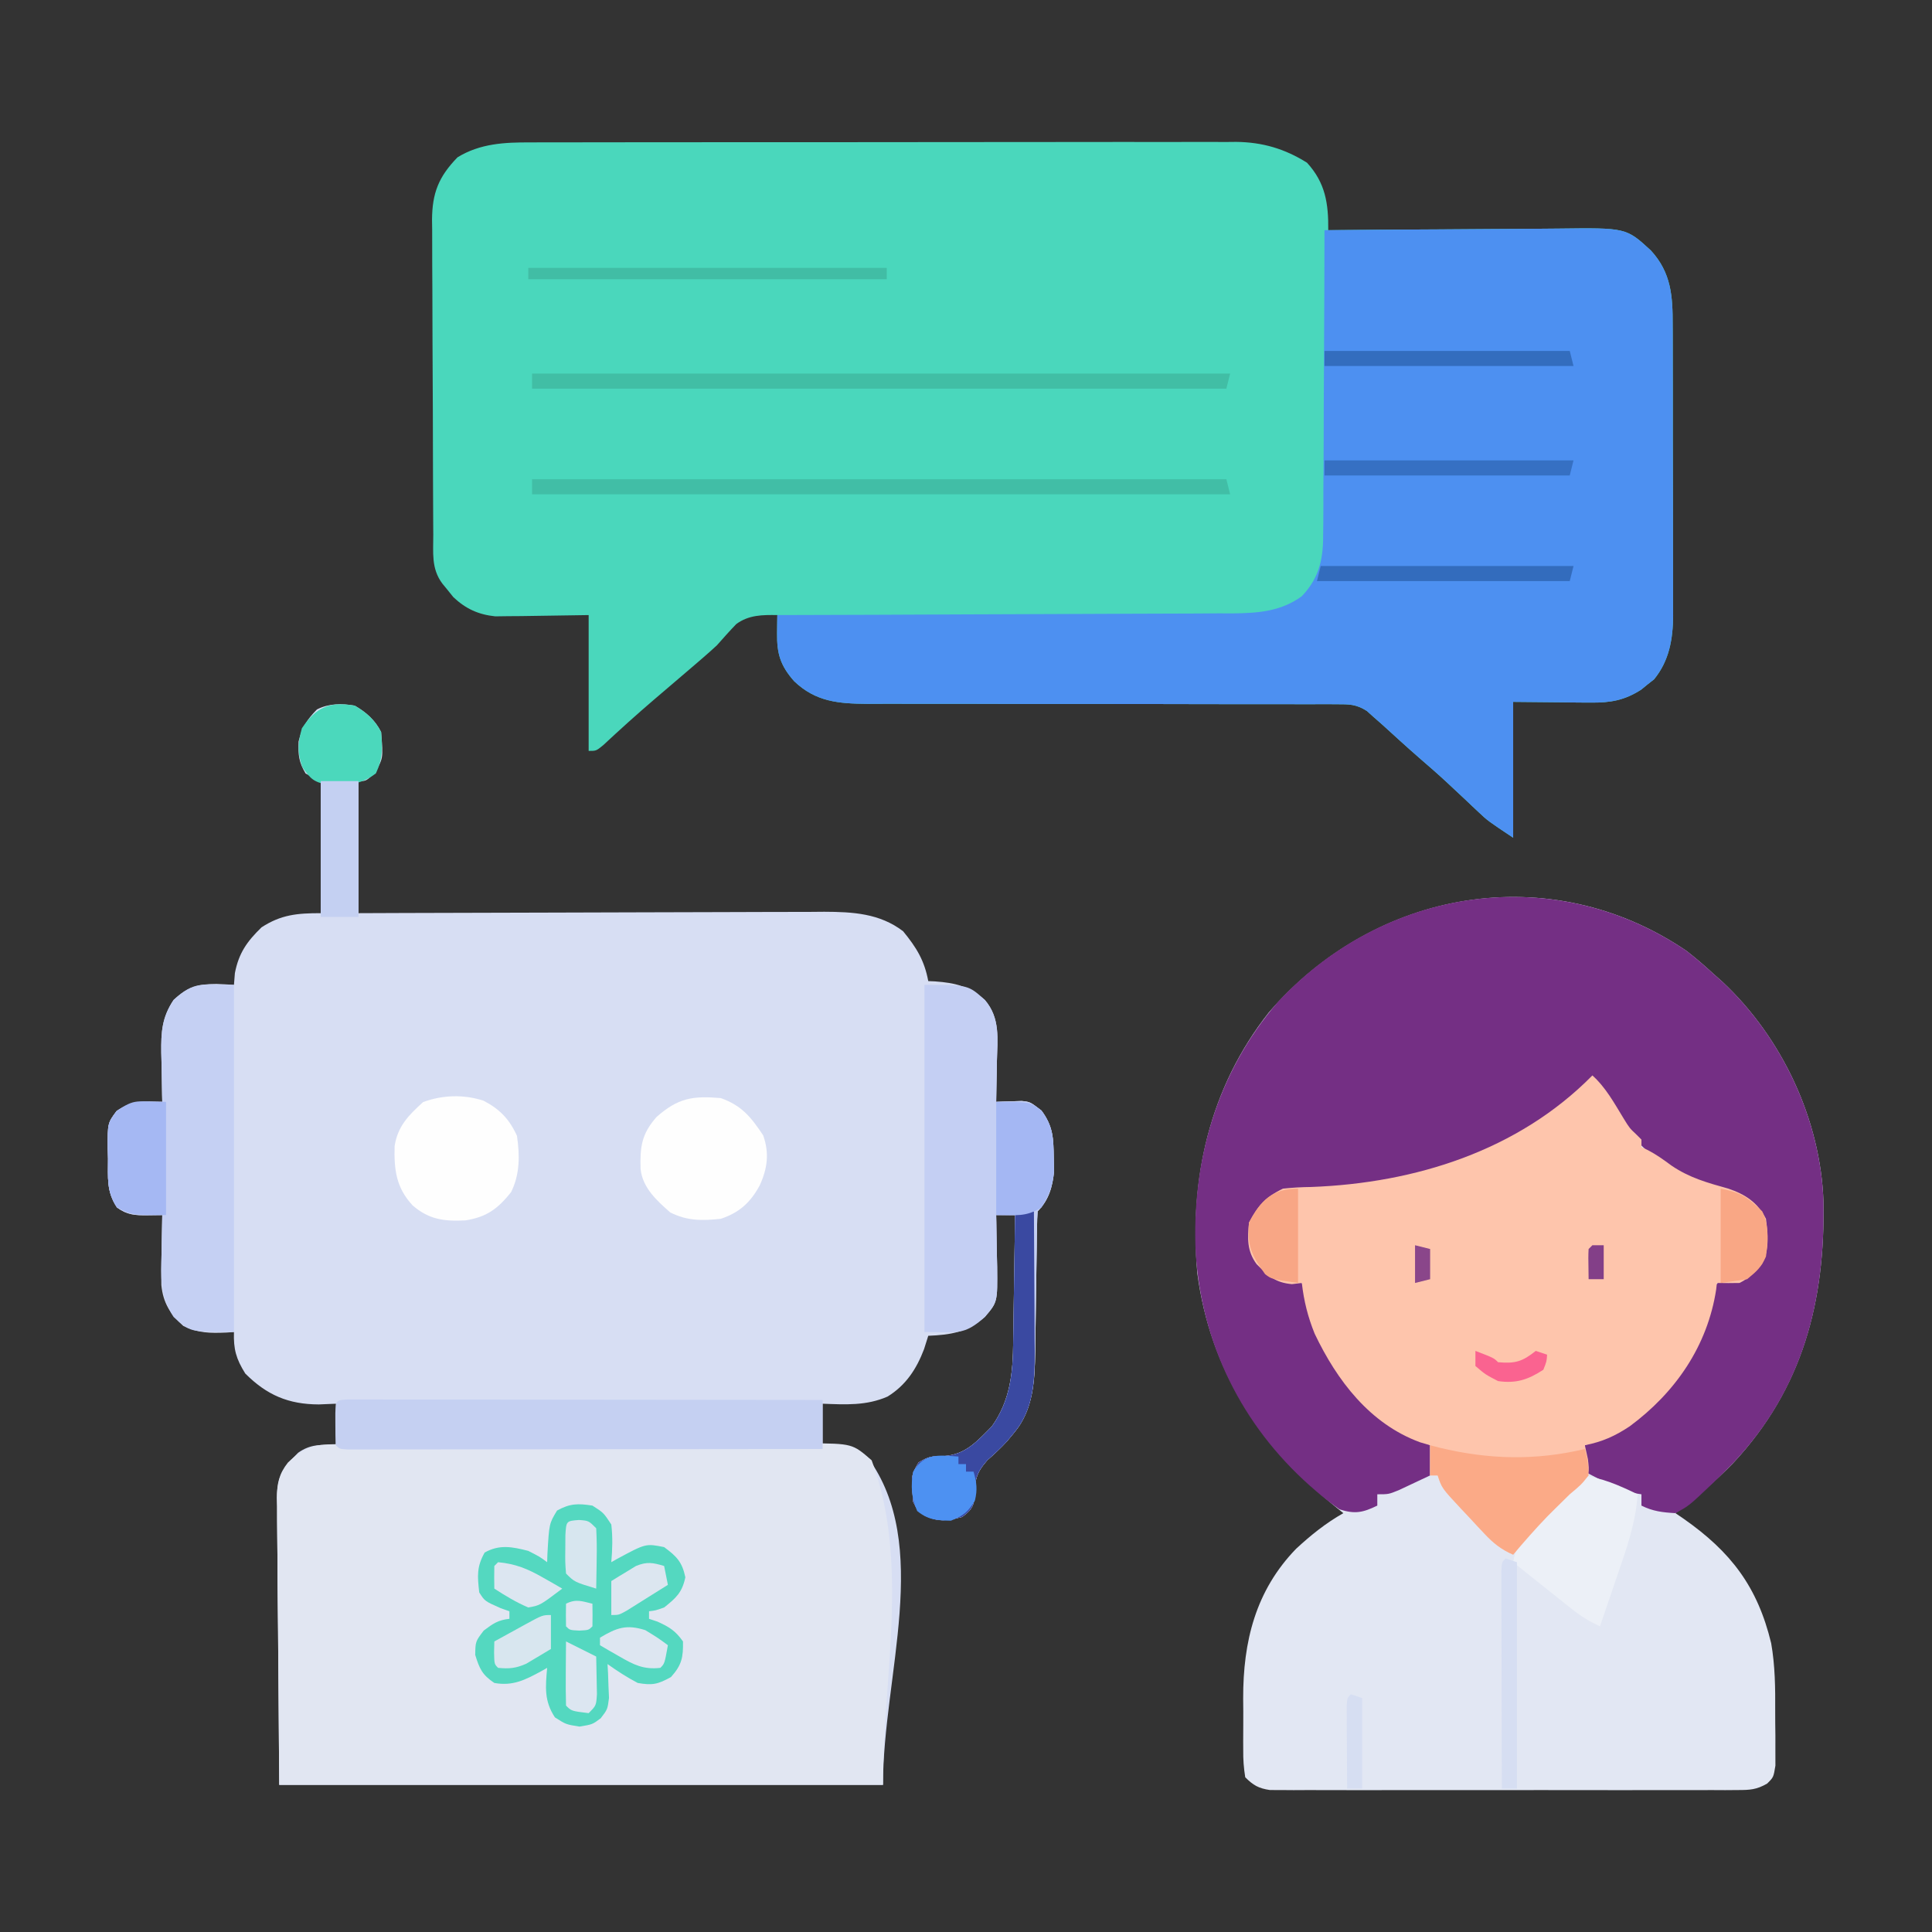 <?xml version="1.0" encoding="UTF-8"?>
<svg version="1.1" xmlns="http://www.w3.org/2000/svg" width="512" height="512">
<rect width="100%" height="100%" fill="#333333" stroke="none"/>
<path d="M0 0 C0.825 -0.004 1.651 -0.008 2.501 -0.012 C5.247 -0.022 7.992 -0.018 10.738 -0.014 C12.715 -0.018 14.692 -0.023 16.668 -0.029 C22.024 -0.043 27.379 -0.043 32.734 -0.041 C37.21 -0.04 41.686 -0.045 46.161 -0.049 C56.722 -0.061 67.282 -0.061 77.843 -0.055 C88.727 -0.049 99.612 -0.061 110.497 -0.083 C119.852 -0.1 129.208 -0.106 138.564 -0.103 C144.147 -0.101 149.73 -0.104 155.313 -0.118 C160.564 -0.13 165.814 -0.128 171.065 -0.115 C172.988 -0.113 174.912 -0.116 176.835 -0.124 C179.468 -0.134 182.1 -0.126 184.733 -0.114 C185.487 -0.121 186.241 -0.128 187.018 -0.136 C193.963 -0.066 199.923 1.682 205.805 5.386 C210.693 10.739 211.499 16.19 211.43 23.261 C212.364 23.252 213.299 23.243 214.261 23.234 C223.088 23.153 231.915 23.093 240.743 23.053 C245.281 23.033 249.818 23.004 254.356 22.959 C258.739 22.915 263.122 22.892 267.505 22.881 C269.173 22.874 270.841 22.859 272.509 22.838 C290.376 22.615 290.376 22.615 296.928 28.638 C302.341 34.526 302.727 40.786 302.704 48.352 C302.712 49.695 302.712 49.695 302.72 51.064 C302.734 54.013 302.733 56.961 302.731 59.909 C302.734 61.966 302.739 64.024 302.744 66.081 C302.751 70.39 302.751 74.699 302.745 79.008 C302.74 84.518 302.757 90.027 302.78 95.537 C302.795 99.786 302.795 104.034 302.792 108.282 C302.793 110.313 302.798 112.344 302.808 114.375 C302.821 117.22 302.814 120.065 302.802 122.911 C302.81 123.742 302.817 124.573 302.825 125.43 C302.77 131.615 301.813 137.336 297.781 142.284 C296.927 142.953 296.927 142.953 296.055 143.636 C295.49 144.097 294.926 144.559 294.344 145.034 C289.94 147.856 286.231 148.505 281.035 148.456 C279.951 148.451 278.868 148.446 277.751 148.441 C276.387 148.423 275.023 148.404 273.617 148.386 C269.265 148.344 264.914 148.303 260.43 148.261 C260.43 160.141 260.43 172.021 260.43 184.261 C253.684 179.763 253.684 179.763 251.281 177.491 C250.755 176.999 250.229 176.506 249.687 175.998 C248.879 175.231 248.879 175.231 248.055 174.448 C246.906 173.372 245.756 172.296 244.606 171.222 C243.783 170.452 243.783 170.452 242.944 169.666 C240.481 167.38 237.945 165.181 235.402 162.983 C232.134 160.129 228.935 157.198 225.727 154.276 C224.969 153.611 224.211 152.946 223.43 152.261 C222.841 151.732 222.252 151.203 221.645 150.658 C218.816 148.874 217.02 148.887 213.688 148.889 C212.516 148.882 211.344 148.875 210.136 148.868 C208.854 148.876 207.572 148.884 206.251 148.892 C204.884 148.889 203.517 148.885 202.15 148.88 C199.208 148.872 196.266 148.873 193.324 148.881 C188.667 148.892 184.01 148.88 179.354 148.864 C167.784 148.828 156.214 148.822 144.645 148.824 C135.658 148.826 126.671 148.819 117.684 148.784 C113.06 148.767 108.436 148.769 103.812 148.785 C100.927 148.791 98.043 148.78 95.158 148.765 C93.194 148.759 91.229 148.773 89.265 148.789 C81.695 148.727 75.612 148.267 69.882 142.778 C66.223 138.618 65.297 135.484 65.367 130.073 C65.376 129.172 65.385 128.271 65.395 127.343 C65.406 126.656 65.418 125.969 65.43 125.261 C61.454 125.198 57.844 125.221 54.555 127.64 C52.789 129.467 51.114 131.358 49.43 133.261 C48.263 134.346 47.074 135.408 45.867 136.448 C44.872 137.309 44.872 137.309 43.856 138.186 C42.527 139.323 41.198 140.459 39.869 141.594 C38.706 142.588 37.543 143.581 36.38 144.575 C35.165 145.614 33.948 146.653 32.731 147.69 C28.163 151.597 23.714 155.611 19.32 159.714 C17.43 161.261 17.43 161.261 15.43 161.261 C15.43 149.381 15.43 137.501 15.43 125.261 C6.485 125.379 6.485 125.379 -2.459 125.531 C-3.581 125.538 -4.703 125.546 -5.859 125.554 C-7.001 125.569 -8.142 125.585 -9.319 125.601 C-13.807 125.131 -17.146 123.601 -20.433 120.507 C-21.151 119.612 -21.151 119.612 -21.883 118.698 C-22.619 117.799 -22.619 117.799 -23.371 116.882 C-26.323 112.892 -25.733 108.734 -25.747 103.965 C-25.754 103.001 -25.76 102.036 -25.767 101.043 C-25.787 97.841 -25.798 94.639 -25.808 91.436 C-25.813 90.344 -25.817 89.251 -25.821 88.125 C-25.842 82.34 -25.856 76.555 -25.865 70.77 C-25.876 64.795 -25.911 58.821 -25.951 52.847 C-25.977 48.253 -25.985 43.659 -25.989 39.065 C-25.993 36.863 -26.005 34.661 -26.024 32.459 C-26.048 29.374 -26.047 26.289 -26.04 23.203 C-26.059 21.843 -26.059 21.843 -26.079 20.456 C-26.021 13.411 -24.333 9.1 -19.32 3.948 C-13.335 0.276 -6.834 -0.034 0 0 Z " fill="#4AD7BC" transform="translate(140.57,37.739)"/>
<path d="M0 0 C3.025 1.736 5.418 3.836 7 7 C7.58 14.072 7.58 14.072 5.125 18 C3 20 3 20 1 20 C1 31.55 1 43.1 1 55 C4.982 54.984 8.964 54.969 13.066 54.952 C26.23 54.903 39.393 54.869 52.557 54.845 C60.537 54.829 68.517 54.808 76.497 54.774 C83.455 54.744 90.414 54.724 97.372 54.718 C101.054 54.714 104.735 54.705 108.417 54.683 C112.535 54.659 116.652 54.658 120.769 54.659 C121.981 54.649 123.192 54.638 124.44 54.627 C131.993 54.654 139.161 55.052 145.34 59.797 C148.87 64.113 150.966 67.487 152 73 C152.58 73.026 153.16 73.052 153.758 73.078 C159.216 73.474 162.714 74.327 167 78 C171.128 82.83 170.337 88.313 170.188 94.312 C170.174 95.339 170.16 96.366 170.146 97.424 C170.111 99.95 170.062 102.475 170 105 C170.615 104.973 171.23 104.946 171.863 104.919 C172.672 104.898 173.48 104.877 174.312 104.855 C175.113 104.829 175.914 104.802 176.738 104.774 C179 105 179 105 182 107.312 C185.109 111.49 185.185 114.718 185.25 119.812 C185.289 121.617 185.289 121.617 185.328 123.457 C184.957 127.465 183.93 131.07 181 134 C180.888 135.364 180.843 136.733 180.826 138.102 C180.806 139.409 180.806 139.409 180.786 140.743 C180.775 141.694 180.765 142.645 180.754 143.625 C180.721 145.632 180.688 147.638 180.654 149.645 C180.607 152.813 180.563 155.981 180.523 159.15 C180.483 162.204 180.432 165.258 180.379 168.312 C180.37 169.247 180.362 170.182 180.353 171.145 C180.211 178.815 179.891 186.609 174.75 192.688 C174.134 193.434 173.518 194.18 172.883 194.949 C171.21 196.771 169.481 198.372 167.625 200 C164.538 203.528 164.324 205.407 164.301 209.949 C163.913 212.594 163.106 213.4 161 215 C157.037 216.027 154.889 216.406 151.125 214.688 C149 213 149 213 148 211 C147.432 203.962 147.432 203.962 149.438 200.562 C152.199 198.879 153.023 198.902 156.125 198.875 C161.946 198.47 164.875 195.005 168.836 191.031 C173.762 184.131 174.454 176.775 174.512 168.496 C174.53 167.532 174.548 166.568 174.566 165.575 C174.62 162.529 174.654 159.484 174.688 156.438 C174.721 154.359 174.755 152.28 174.791 150.201 C174.876 145.134 174.943 140.067 175 135 C173.35 135 171.7 135 170 135 C170.024 135.96 170.024 135.96 170.048 136.94 C170.11 139.856 170.149 142.771 170.188 145.688 C170.213 146.695 170.238 147.702 170.264 148.74 C170.356 158.073 170.356 158.073 167 162 C162.238 166.082 158.048 166.731 152 167 C151.443 168.763 151.443 168.763 150.875 170.562 C148.871 175.819 146.076 180.098 141.219 183.102 C135.594 185.568 130.05 185.227 124 185 C124 188.63 124 192.26 124 196 C125.382 196.062 126.764 196.124 128.188 196.188 C131.777 196.594 132.929 196.947 135.938 199.188 C153.069 222.548 140 257.031 140 286 C87.2 286 34.4 286 -20 286 C-20.103 272.594 -20.206 259.188 -20.312 245.375 C-20.358 241.149 -20.404 236.922 -20.45 232.568 C-20.473 227.39 -20.473 227.39 -20.477 224.963 C-20.485 223.274 -20.502 221.586 -20.528 219.898 C-20.565 217.335 -20.57 214.772 -20.568 212.208 C-20.586 211.462 -20.604 210.715 -20.622 209.946 C-20.565 204.187 -18.922 201.903 -15 198 C-11.738 195.685 -8.932 195.821 -5 196 C-5 192.37 -5 188.74 -5 185 C-6.485 185.062 -7.97 185.124 -9.5 185.188 C-17.587 185.165 -23.301 182.699 -29 177 C-31.45 173.08 -32.138 170.552 -32 166 C-32.652 166.046 -33.305 166.093 -33.977 166.141 C-38.421 166.324 -41.356 166.305 -45.438 164.375 C-48.879 161.185 -50.775 158.323 -51.238 153.545 C-51.295 150.733 -51.262 147.937 -51.188 145.125 C-51.167 143.663 -51.167 143.663 -51.146 142.172 C-51.111 139.781 -51.062 137.391 -51 135 C-52.271 135.017 -53.542 135.034 -54.852 135.051 C-58.101 135.094 -60.293 134.978 -63 133 C-65.838 128.743 -65.368 125.069 -65.375 120.062 C-65.399 119.156 -65.424 118.249 -65.449 117.314 C-65.479 110.647 -65.479 110.647 -63.102 107.434 C-58.876 104.551 -56.046 104.919 -51 105 C-51.024 104.093 -51.024 104.093 -51.048 103.167 C-51.11 100.403 -51.149 97.64 -51.188 94.875 C-51.225 93.448 -51.225 93.448 -51.264 91.992 C-51.32 86.556 -51.119 82.671 -48 78 C-44.273 74.546 -41.57 73.764 -36.625 73.75 C-35.082 73.814 -33.54 73.89 -32 74 C-31.918 72.969 -31.835 71.938 -31.75 70.875 C-30.72 65.553 -28.535 62.493 -24.688 58.75 C-19.49 55.366 -15.166 55 -9 55 C-9 43.45 -9 31.9 -9 20 C-10.32 19.34 -11.64 18.68 -13 18 C-14.834 14.944 -15.003 13.082 -14.875 9.5 C-13.921 5.683 -12.718 3.801 -10 1 C-6.771 -0.614 -3.49 -0.596 0 0 Z " fill="#D7DEF3" transform="translate(94,187)"/>
<path d="M0 0 C2.49 1.919 4.815 3.926 7.129 6.055 C7.958 6.792 8.787 7.529 9.641 8.289 C25.418 23.076 35.639 44.856 36.367 66.512 C36.827 92.907 30.922 115.953 12.432 135.79 C7.71 140.672 2.519 144.926 -2.871 149.055 C-1.802 149.782 -1.802 149.782 -0.711 150.523 C11.83 159.3 18.894 168.54 22.509 183.528 C23.557 189.494 23.612 195.429 23.575 201.467 C23.566 203.646 23.596 205.823 23.627 208.002 C23.629 209.396 23.628 210.79 23.625 212.184 C23.627 213.432 23.629 214.681 23.631 215.967 C23.129 219.055 23.129 219.055 21.439 220.724 C18.63 222.342 16.895 222.432 13.664 222.436 C12.553 222.444 11.443 222.453 10.299 222.461 C8.478 222.452 8.478 222.452 6.621 222.443 C4.699 222.451 4.699 222.451 2.737 222.459 C-0.775 222.472 -4.287 222.467 -7.8 222.458 C-11.476 222.45 -15.152 222.457 -18.829 222.462 C-25.002 222.467 -31.176 222.46 -37.35 222.446 C-44.487 222.429 -51.623 222.435 -58.76 222.451 C-64.888 222.465 -71.017 222.467 -77.145 222.459 C-80.805 222.454 -84.465 222.454 -88.125 222.464 C-92.204 222.474 -96.284 222.46 -100.363 222.443 C-101.577 222.449 -102.791 222.455 -104.041 222.461 C-105.151 222.453 -106.262 222.444 -107.406 222.436 C-108.37 222.435 -109.335 222.433 -110.329 222.432 C-113.343 221.985 -114.718 221.193 -116.871 219.055 C-117.279 216.486 -117.433 214.35 -117.402 211.781 C-117.406 211.062 -117.41 210.342 -117.414 209.601 C-117.417 208.072 -117.409 206.544 -117.393 205.016 C-117.371 202.722 -117.392 200.431 -117.418 198.137 C-117.448 183.098 -114.149 169.591 -103.371 158.477 C-99.421 154.833 -95.549 151.718 -90.871 149.055 C-91.766 148.328 -92.66 147.601 -93.582 146.852 C-113.216 130.646 -126.126 111.257 -129.555 85.555 C-131.809 60.614 -126.384 36.38 -110.621 16.367 C-82.49 -16.271 -36.218 -24.54 0 0 Z " fill="#E2E7F3" transform="translate(446.871,251.945)"/>
<path d="M0 0 C9.901 -0.093 19.803 -0.164 29.704 -0.207 C34.302 -0.228 38.9 -0.256 43.499 -0.302 C47.94 -0.345 52.381 -0.369 56.823 -0.38 C58.513 -0.387 60.204 -0.401 61.894 -0.423 C79.949 -0.645 79.949 -0.645 86.497 5.377 C91.912 11.264 92.297 17.526 92.275 25.091 C92.28 25.986 92.285 26.882 92.29 27.804 C92.304 30.752 92.303 33.7 92.301 36.648 C92.305 38.706 92.309 40.763 92.314 42.82 C92.321 47.129 92.321 51.438 92.316 55.747 C92.31 61.257 92.327 66.767 92.35 72.277 C92.365 76.525 92.366 80.773 92.363 85.022 C92.363 87.053 92.368 89.083 92.378 91.114 C92.391 93.96 92.384 96.805 92.372 99.65 C92.38 100.481 92.388 101.313 92.395 102.169 C92.34 108.355 91.383 114.075 87.352 119.023 C86.497 119.692 86.497 119.692 85.625 120.375 C84.778 121.067 84.778 121.067 83.914 121.773 C79.511 124.595 75.802 125.245 70.605 125.195 C68.98 125.188 68.98 125.188 67.321 125.18 C65.957 125.162 64.593 125.144 63.188 125.125 C58.836 125.084 54.484 125.043 50 125 C50 136.88 50 148.76 50 161 C43.254 156.503 43.254 156.503 40.852 154.23 C40.325 153.738 39.799 153.245 39.257 152.738 C38.449 151.97 38.449 151.97 37.625 151.188 C36.476 150.111 35.326 149.036 34.176 147.961 C33.353 147.191 33.353 147.191 32.514 146.405 C30.051 144.119 27.515 141.92 24.973 139.723 C21.704 136.868 18.505 133.938 15.297 131.016 C14.539 130.35 13.781 129.685 13 129 C12.411 128.471 11.822 127.942 11.215 127.397 C8.387 125.613 6.59 125.626 3.258 125.628 C2.086 125.621 0.914 125.615 -0.293 125.608 C-1.576 125.615 -2.858 125.623 -4.179 125.631 C-5.546 125.629 -6.913 125.625 -8.279 125.62 C-11.222 125.611 -14.164 125.612 -17.106 125.62 C-21.763 125.631 -26.419 125.619 -31.076 125.603 C-42.646 125.567 -54.215 125.561 -65.785 125.563 C-74.772 125.565 -83.759 125.558 -92.745 125.523 C-97.37 125.507 -101.993 125.508 -106.618 125.524 C-109.503 125.53 -112.387 125.519 -115.272 125.504 C-117.236 125.498 -119.2 125.513 -121.164 125.528 C-128.735 125.467 -134.818 125.006 -140.548 119.517 C-144.207 115.357 -145.133 112.223 -145.062 106.812 C-145.053 105.911 -145.044 105.01 -145.035 104.082 C-145.024 103.395 -145.012 102.708 -145 102 C-144.338 101.999 -143.677 101.997 -142.995 101.996 C-126.869 101.958 -110.743 101.899 -94.617 101.816 C-86.818 101.776 -79.02 101.744 -71.221 101.729 C-64.421 101.716 -57.621 101.689 -50.821 101.645 C-47.223 101.623 -43.625 101.607 -40.027 101.608 C-36.003 101.609 -31.979 101.579 -27.955 101.546 C-26.772 101.551 -25.589 101.556 -24.37 101.561 C-17.623 101.476 -11.601 101.078 -6 97 C-1.161 91.9 -0.267 86.732 -0.341 79.922 C-0.33 79.053 -0.32 78.183 -0.309 77.288 C-0.28 74.442 -0.286 71.596 -0.293 68.75 C-0.28 66.766 -0.265 64.782 -0.247 62.798 C-0.207 57.597 -0.197 52.395 -0.193 47.194 C-0.184 41.878 -0.146 36.562 -0.111 31.246 C-0.047 20.831 -0.014 10.416 0 0 Z " fill="#4D90F1" transform="translate(351,61)"/>
<path d="M0 0 C1.182 -0.009 2.364 -0.017 3.581 -0.026 C4.874 -0.025 6.167 -0.024 7.5 -0.023 C8.878 -0.029 10.256 -0.036 11.635 -0.043 C15.377 -0.061 19.118 -0.066 22.86 -0.067 C25.199 -0.069 27.539 -0.073 29.878 -0.078 C38.043 -0.097 46.207 -0.105 54.372 -0.103 C61.976 -0.102 69.579 -0.123 77.183 -0.155 C83.717 -0.181 90.25 -0.192 96.784 -0.19 C100.683 -0.19 104.583 -0.195 108.483 -0.217 C112.153 -0.236 115.822 -0.236 119.492 -0.222 C121.474 -0.219 123.456 -0.235 125.439 -0.252 C137.123 -0.17 137.123 -0.17 142.213 4.267 C152.285 31.125 145.213 61.583 145.213 90.267 C92.413 90.267 39.613 90.267 -14.787 90.267 C-14.89 76.861 -14.993 63.455 -15.099 49.642 C-15.168 43.303 -15.168 43.303 -15.237 36.835 C-15.26 31.657 -15.26 31.657 -15.264 29.23 C-15.272 27.542 -15.289 25.854 -15.315 24.166 C-15.351 21.602 -15.356 19.04 -15.354 16.476 C-15.372 15.729 -15.39 14.983 -15.409 14.213 C-15.371 10.386 -14.843 7.851 -12.501 4.879 C-8.359 0.894 -5.725 0.019 0 0 Z " fill="#E1E6F2" transform="translate(88.787,382.733)"/>
<path d="M0 0 C2.49 1.919 4.815 3.926 7.129 6.055 C7.958 6.792 8.787 7.529 9.641 8.289 C25.418 23.076 35.639 44.856 36.367 66.512 C36.825 92.809 30.997 116.102 12.417 135.788 C11.007 137.231 9.577 138.649 8.129 140.055 C7.41 140.753 7.41 140.753 6.676 141.465 C0.679 147.151 0.679 147.151 -2.871 149.055 C-6.246 148.866 -8.842 148.569 -11.871 147.055 C-11.871 146.065 -11.871 145.075 -11.871 144.055 C-12.587 143.943 -13.302 143.83 -14.039 143.715 C-17.062 143.01 -19.434 141.922 -22.184 140.492 C-23.067 140.037 -23.95 139.582 -24.859 139.113 C-25.523 138.764 -26.187 138.415 -26.871 138.055 C-26.871 135.745 -26.871 133.435 -26.871 131.055 C-26.132 130.738 -25.394 130.42 -24.633 130.094 C-10.88 123.768 -2.01 114.701 4.129 101.055 C4.839 98.651 5.509 96.234 6.129 93.805 C7.603 88.357 7.603 88.357 10.004 86.977 C12.129 86.555 12.129 86.555 14.223 86.336 C16.406 86.177 16.406 86.177 18.629 84.055 C20.813 79.686 20.879 75.844 20.129 71.055 C18.604 67.939 17.406 66.601 14.211 65.234 C11.866 64.446 9.503 63.751 7.129 63.055 C-6.734 58.47 -15.861 49.663 -22.629 36.684 C-23.039 35.816 -23.449 34.949 -23.871 34.055 C-24.82 34.9 -25.769 35.746 -26.746 36.617 C-39.038 47.069 -53.799 55.342 -69.559 59.117 C-70.26 59.287 -70.961 59.457 -71.684 59.632 C-81.451 61.953 -90.958 63.328 -100.998 63.538 C-105.446 63.699 -108.313 64.346 -111.871 67.055 C-114.209 69.957 -114.836 71.778 -115.309 75.492 C-114.79 79.715 -113.538 81.779 -110.871 85.055 C-107.683 87.18 -105.606 87.557 -101.871 88.055 C-101.591 88.998 -101.312 89.942 -101.023 90.914 C-95.266 109.631 -86.775 120.362 -69.871 130.055 C-69.211 130.385 -68.551 130.715 -67.871 131.055 C-67.871 133.695 -67.871 136.335 -67.871 139.055 C-69.639 139.895 -71.41 140.727 -73.184 141.555 C-74.17 142.019 -75.156 142.483 -76.172 142.961 C-78.871 144.055 -78.871 144.055 -81.871 144.055 C-81.871 145.045 -81.871 146.035 -81.871 147.055 C-85.713 148.921 -87.79 149.349 -91.871 148.055 C-94.078 146.513 -96.042 145.001 -98.059 143.242 C-98.627 142.749 -99.196 142.255 -99.782 141.747 C-117.749 125.78 -128.45 104.172 -129.997 80.102 C-131.149 55.829 -124.377 32.327 -108.305 13.68 C-79.91 -16.949 -34.983 -23.703 0 0 Z " fill="#742F84" transform="translate(446.871,251.945)"/>
<path d="M0 0 C3.589 3.239 5.776 7.319 8.281 11.406 C9.857 13.971 9.857 13.971 11.719 15.719 C12.142 16.142 12.564 16.564 13 17 C13 17.66 13 18.32 13 19 C13.579 19.271 14.158 19.541 14.754 19.82 C17.004 21.002 18.897 22.364 20.938 23.875 C25.697 27.129 30.519 28.456 36.027 29.996 C40.473 31.497 43.844 33.688 46 38 C46.515 42.092 46.944 46.236 44.953 49.957 C43.186 52.093 41.491 53.754 39 55 C37 55.04 35 55.043 33 55 C32.937 55.559 32.874 56.119 32.809 56.695 C30.512 71.73 21.963 84.067 9.875 93 C5.977 95.588 2.581 97.104 -2 98 C-1.598 99.825 -1.598 99.825 -1.188 101.688 C-0.78 105.11 -0.725 105.645 -2.938 108.5 C-3.948 109.325 -4.959 110.15 -6 111 C-7.306 112.257 -8.596 113.529 -9.875 114.812 C-10.553 115.489 -11.231 116.166 -11.93 116.863 C-15.09 120.125 -18.058 123.543 -21 127 C-24.204 125.598 -26.25 123.954 -28.637 121.41 C-29.296 120.708 -29.955 120.006 -30.635 119.283 C-31.312 118.55 -31.99 117.818 -32.688 117.062 C-33.377 116.334 -34.066 115.605 -34.775 114.854 C-39.871 109.387 -39.871 109.387 -41 106 C-41.66 106 -42.32 106 -43 106 C-43 103.36 -43 100.72 -43 98 C-43.879 97.743 -44.758 97.487 -45.664 97.223 C-58.997 92.336 -67.702 80.818 -73.59 68.465 C-75.392 64.037 -76.465 59.743 -77 55 C-78.299 55.155 -78.299 55.155 -79.625 55.312 C-84.139 54.895 -85.84 53.16 -89 50 C-91.546 46.528 -91.435 43.208 -91 39 C-88.69 34.55 -86.497 32.158 -82 30 C-79.443 29.726 -77.057 29.59 -74.5 29.562 C-46.926 28.531 -19.641 19.932 0 0 Z " fill="#FEC5AC" transform="translate(422,285)"/>
<path d="M0 0 C11.568 0 11.568 0 16 4 C20.121 8.843 19.337 14.306 19.188 20.312 C19.167 21.853 19.167 21.853 19.146 23.424 C19.111 25.95 19.062 28.475 19 31 C19.615 30.973 20.23 30.946 20.863 30.919 C22.076 30.887 22.076 30.887 23.312 30.855 C24.113 30.829 24.914 30.802 25.738 30.774 C28 31 28 31 31 33.312 C34.109 37.49 34.185 40.718 34.25 45.812 C34.276 47.015 34.302 48.218 34.328 49.457 C33.957 53.465 32.93 57.07 30 60 C29.888 61.364 29.843 62.733 29.826 64.102 C29.813 64.973 29.799 65.845 29.786 66.743 C29.775 67.694 29.765 68.645 29.754 69.625 C29.721 71.632 29.688 73.638 29.654 75.645 C29.607 78.813 29.563 81.981 29.523 85.15 C29.483 88.204 29.432 91.258 29.379 94.312 C29.37 95.247 29.362 96.182 29.353 97.145 C29.211 104.815 28.891 112.609 23.75 118.688 C22.826 119.807 22.826 119.807 21.883 120.949 C20.21 122.771 18.481 124.372 16.625 126 C13.538 129.528 13.324 131.407 13.301 135.949 C12.913 138.594 12.106 139.4 10 141 C6.037 142.027 3.889 142.406 0.125 140.688 C-2 139 -2 139 -3 137 C-3.568 129.962 -3.568 129.962 -1.562 126.562 C1.199 124.879 2.023 124.902 5.125 124.875 C10.946 124.47 13.875 121.005 17.836 117.031 C22.762 110.131 23.454 102.775 23.512 94.496 C23.53 93.532 23.548 92.568 23.566 91.575 C23.62 88.529 23.654 85.484 23.688 82.438 C23.721 80.359 23.755 78.28 23.791 76.201 C23.876 71.134 23.943 66.067 24 61 C22.35 61 20.7 61 19 61 C19.016 61.64 19.031 62.281 19.048 62.94 C19.11 65.856 19.149 68.771 19.188 71.688 C19.213 72.695 19.238 73.702 19.264 74.74 C19.356 84.056 19.356 84.056 16 88 C10.39 93.062 8.553 92 0 92 C0 61.64 0 31.28 0 0 Z " fill="#C4CFF3" transform="translate(245,261)"/>
<path d="M0 0 C0 30.36 0 60.72 0 92 C-11.684 92 -11.684 92 -16 88 C-19.659 82.521 -19.355 77.463 -19.188 71.125 C-19.167 69.663 -19.167 69.663 -19.146 68.172 C-19.111 65.781 -19.062 63.391 -19 61 C-20.271 61.017 -21.542 61.034 -22.852 61.051 C-26.101 61.094 -28.293 60.978 -31 59 C-33.838 54.743 -33.368 51.069 -33.375 46.062 C-33.399 45.156 -33.424 44.249 -33.449 43.314 C-33.479 36.647 -33.479 36.647 -31.102 33.434 C-26.876 30.551 -24.046 30.919 -19 31 C-19.024 30.093 -19.024 30.093 -19.048 29.167 C-19.11 26.403 -19.149 23.64 -19.188 20.875 C-19.225 19.448 -19.225 19.448 -19.264 17.992 C-19.32 12.556 -19.119 8.671 -16 4 C-10.48 -1.116 -8.464 0 0 0 Z " fill="#C5D0F3" transform="translate(62,261)"/>
<path d="M0 0 C2.938 1.875 2.938 1.875 5 5 C5.402 8.377 5.296 11.618 5 15 C5.762 14.567 5.762 14.567 6.539 14.125 C14.137 10.027 14.137 10.027 19 11 C22.323 13.456 23.776 14.926 24.625 19 C23.789 23.011 22.171 24.478 19 27 C16.688 27.812 16.688 27.812 15 28 C15 28.66 15 29.32 15 30 C15.742 30.247 16.485 30.495 17.25 30.75 C20.366 32.166 22.026 33.19 24 36 C24.076 40.258 23.675 42.248 20.812 45.438 C17.365 47.353 15.893 47.687 12 47 C9.187 45.53 6.586 43.837 4 42 C4.046 42.82 4.093 43.64 4.141 44.484 C4.195 46.101 4.195 46.101 4.25 47.75 C4.296 48.817 4.343 49.885 4.391 50.984 C4 54 4 54 2.199 56.355 C0 58 0 58 -3.438 58.562 C-7 58 -7 58 -9.938 56.125 C-12.823 51.753 -12.445 48.092 -12 43 C-12.508 43.289 -13.016 43.578 -13.539 43.875 C-17.774 46.159 -21.072 47.896 -26 47 C-29.209 44.832 -29.915 43.276 -31.062 39.562 C-31 36 -31 36 -28.812 33.125 C-26.346 31.261 -25.012 30.335 -22 30 C-22 29.34 -22 28.68 -22 28 C-22.763 27.732 -23.526 27.464 -24.312 27.188 C-28.527 25.325 -28.527 25.325 -30 23 C-30.483 18.649 -30.701 16.249 -28.562 12.438 C-24.64 10.237 -21.259 10.909 -17 12 C-13.938 13.562 -13.938 13.562 -12 15 C-11.974 14.252 -11.948 13.505 -11.922 12.734 C-11.463 4.766 -11.463 4.766 -9.375 1.312 C-5.962 -0.573 -3.839 -0.606 0 0 Z " fill="#54D8C0" transform="translate(157,399)"/>
<path d="M0 0 C1.414 0.001 1.414 0.001 2.858 0.003 C3.936 0.001 5.014 0 6.125 -0.001 C7.319 0.002 8.512 0.006 9.741 0.01 C10.99 0.009 12.239 0.009 13.525 0.009 C16.959 0.01 20.393 0.015 23.826 0.022 C27.411 0.028 30.996 0.028 34.581 0.03 C41.373 0.033 48.166 0.041 54.959 0.051 C62.69 0.062 70.422 0.068 78.153 0.073 C94.061 0.083 109.97 0.101 125.878 0.123 C125.878 4.413 125.878 8.703 125.878 13.123 C109.206 13.146 92.534 13.164 75.862 13.175 C68.122 13.18 60.381 13.187 52.641 13.198 C45.897 13.208 39.152 13.215 32.408 13.217 C28.835 13.218 25.262 13.222 21.689 13.229 C17.706 13.237 13.724 13.237 9.741 13.237 C8.548 13.24 7.355 13.244 6.125 13.247 C5.047 13.246 3.969 13.245 2.858 13.243 C1.915 13.244 0.972 13.245 0 13.246 C-2.122 13.123 -2.122 13.123 -3.122 12.123 C-3.221 10.292 -3.252 8.457 -3.247 6.623 C-3.25 5.623 -3.252 4.622 -3.255 3.592 C-3.071 0.178 -3.071 0.178 0 0 Z " fill="#C5D0F2" transform="translate(92.122,370.877)"/>
<path d="M0 0 C4.312 2.226 6.885 4.94 8.871 9.309 C9.629 14.48 9.676 19.491 7.309 24.246 C3.762 28.702 0.771 30.856 -4.781 31.723 C-10.394 32.015 -14.431 31.512 -18.758 27.777 C-23.174 23.046 -23.726 18.253 -23.547 12 C-22.727 6.722 -19.819 3.85 -16.004 0.371 C-10.867 -1.527 -5.24 -1.702 0 0 Z " fill="#FEFEFE" transform="translate(128.129,291.691)"/>
<path d="M0 0 C5.57 1.96 8.056 5.085 11.25 9.875 C12.928 14.628 12.376 18.701 10.312 23.188 C7.837 27.717 4.94 30.353 0 32 C-4.969 32.522 -8.855 32.572 -13.375 30.312 C-16.968 27.147 -20.694 23.788 -21.238 18.828 C-21.407 12.982 -21.024 9.568 -17 5 C-11.301 -0.02 -7.463 -0.632 0 0 Z " fill="#FEFEFE" transform="translate(191,291)"/>
<path d="M0 0 C5.541 0.568 10.037 2.629 15 5 C14.467 12.754 11.959 19.687 9.438 27 C9.008 28.264 8.579 29.528 8.15 30.793 C7.107 33.864 6.057 36.933 5 40 C2.326 38.739 0.034 37.379 -2.277 35.539 C-2.874 35.067 -3.47 34.595 -4.084 34.109 C-4.696 33.62 -5.307 33.13 -5.938 32.625 C-6.545 32.143 -7.153 31.661 -7.779 31.164 C-9.523 29.78 -11.262 28.391 -13 27 C-13.971 26.224 -14.941 25.448 -15.941 24.648 C-16.96 23.832 -16.96 23.832 -18 23 C-17.412 19.618 -16.316 17.923 -13.945 15.469 C-13.33 14.823 -12.716 14.177 -12.082 13.512 C-11.436 12.848 -10.79 12.184 -10.125 11.5 C-8.855 10.179 -7.587 8.856 -6.32 7.531 C-5.756 6.949 -5.191 6.367 -4.61 5.768 C-2.936 3.93 -1.46 2.01 0 0 Z " fill="#ECF0F7" transform="translate(419,391)"/>
<path d="M0 0 C60.72 0 121.44 0 184 0 C184.33 1.32 184.66 2.64 185 4 C123.95 4 62.9 4 0 4 C0 2.68 0 1.36 0 0 Z " fill="#41BEA6" transform="translate(141,127)"/>
<path d="M0 0 C61.05 0 122.1 0 185 0 C184.67 1.32 184.34 2.64 184 4 C123.28 4 62.56 4 0 4 C0 2.68 0 1.36 0 0 Z " fill="#41BEA5" transform="translate(141,99)"/>
<path d="M0 0 C0.825 0.217 1.65 0.433 2.5 0.656 C15.522 3.796 27.876 4.114 41 1 C41.812 4.188 41.812 4.188 42 8 C40.062 10.438 40.062 10.438 37 13 C35.696 14.258 34.405 15.53 33.125 16.812 C32.447 17.489 31.769 18.166 31.07 18.863 C27.91 22.125 24.942 25.543 22 29 C18.796 27.598 16.75 25.954 14.363 23.41 C13.704 22.708 13.045 22.006 12.365 21.283 C11.688 20.55 11.01 19.818 10.312 19.062 C9.623 18.334 8.934 17.605 8.225 16.854 C3.129 11.387 3.129 11.387 2 8 C1.34 8 0.68 8 0 8 C0 5.36 0 2.72 0 0 Z " fill="#FBAA87" transform="translate(379,383)"/>
<path d="M0 0 C0.05 6.244 0.086 12.488 0.11 18.732 C0.12 20.853 0.133 22.974 0.151 25.095 C0.175 28.156 0.187 31.216 0.195 34.277 C0.206 35.215 0.216 36.153 0.227 37.119 C0.228 44.826 -0.082 52.577 -5.25 58.688 C-6.174 59.807 -6.174 59.807 -7.117 60.949 C-8.79 62.771 -10.519 64.372 -12.375 66 C-15.462 69.528 -15.676 71.407 -15.699 75.949 C-16.087 78.594 -16.894 79.4 -19 81 C-22.963 82.027 -25.111 82.406 -28.875 80.688 C-31 79 -31 79 -32 77 C-32.568 69.962 -32.568 69.962 -30.562 66.562 C-27.801 64.879 -26.977 64.902 -23.875 64.875 C-18.054 64.47 -15.125 61.005 -11.164 57.031 C-6.238 50.131 -5.546 42.775 -5.488 34.496 C-5.47 33.532 -5.452 32.568 -5.434 31.575 C-5.38 28.529 -5.346 25.484 -5.312 22.438 C-5.279 20.359 -5.245 18.28 -5.209 16.201 C-5.124 11.134 -5.057 6.067 -5 1 C-3 0 -3 0 0 0 Z " fill="#3A49A1" transform="translate(274,321)"/>
<path d="M0 0 C0 9.9 0 19.8 0 30 C-9 30 -9 30 -13 28 C-15.838 23.743 -15.368 20.069 -15.375 15.062 C-15.399 14.156 -15.424 13.249 -15.449 12.314 C-15.479 5.647 -15.479 5.647 -13.102 2.434 C-8.058 -1.007 -7.925 0 0 0 Z " fill="#A5B8F3" transform="translate(44,292)"/>
<path d="M0 0 C9 0 9 0 12 2.312 C15.109 6.49 15.185 9.718 15.25 14.812 C15.289 16.617 15.289 16.617 15.328 18.457 C14.969 22.332 14.032 24.703 12 28 C7.79 30.573 5.301 30 0 30 C0 20.1 0 10.2 0 0 Z " fill="#A4B7F3" transform="translate(264,292)"/>
<path d="M0 0 C3.025 1.736 5.418 3.836 7 7 C7.359 11.379 7.49 13.954 5.625 17.938 C1.698 21.023 -2.104 21.127 -7 21 C-10.832 20.266 -11.636 19.521 -13.875 16.312 C-15.24 12.292 -15.114 10.084 -14 6 C-10.229 0.404 -6.752 -1.152 0 0 Z " fill="#4BD8BC" transform="translate(94,187)"/>
<path d="M0 0 C3.3 0 6.6 0 10 0 C10 11.88 10 23.76 10 36 C6.7 36 3.4 36 0 36 C0 24.12 0 12.24 0 0 Z " fill="#C4D0F2" transform="translate(85,207)"/>
<path d="M0 0 C31.35 0 62.7 0 95 0 C95 0.99 95 1.98 95 3 C63.65 3 32.3 3 0 3 C0 2.01 0 1.02 0 0 Z " fill="#41BDA5" transform="translate(140,71)"/>
<path d="M0 0 C22.11 0 44.22 0 67 0 C66.67 1.32 66.34 2.64 66 4 C43.89 4 21.78 4 -1 4 C-0.67 2.68 -0.34 1.36 0 0 Z " fill="#336CBD" transform="translate(350,150)"/>
<path d="M0 0 C21.78 0 43.56 0 66 0 C65.67 1.32 65.34 2.64 65 4 C43.55 4 22.1 4 0 4 C0 2.68 0 1.36 0 0 Z " fill="#3670C3" transform="translate(351,122)"/>
<path d="M0 0 C21.45 0 42.9 0 65 0 C65.495 1.98 65.495 1.98 66 4 C44.22 4 22.44 4 0 4 C0 2.68 0 1.36 0 0 Z " fill="#336DBE" transform="translate(351,93)"/>
<path d="M0 0 C0 8.25 0 16.5 0 25 C-7 24 -7 24 -8.742 22.66 C-12.293 17.653 -13.52 15.242 -13 9 C-9.929 3.085 -6.787 0 0 0 Z " fill="#F8A685" transform="translate(344,315)"/>
<path d="M0 0 C5.717 1.143 6.912 2.191 11 6 C12.869 9.737 12.542 13.931 12 18 C10.692 20.938 9.591 21.85 7 24 C4.69 24.33 2.38 24.66 0 25 C0 16.75 0 8.5 0 0 Z " fill="#F9A785" transform="translate(456,315)"/>
<path d="M0 0 C0.99 0.33 1.98 0.66 3 1 C3 20.8 3 40.6 3 61 C1.68 61 0.36 61 -1 61 C-1.023 53.194 -1.041 45.389 -1.052 37.583 C-1.057 33.959 -1.064 30.334 -1.075 26.71 C-1.086 23.215 -1.092 19.721 -1.095 16.226 C-1.098 14.238 -1.105 12.249 -1.113 10.261 C-1.113 9.06 -1.113 7.859 -1.114 6.621 C-1.116 5.558 -1.118 4.494 -1.12 3.398 C-1 1 -1 1 0 0 Z " fill="#D6DEF2" transform="translate(399,413)"/>
<path d="M0 0 C0 0.66 0 1.32 0 2 C0.66 2 1.32 2 2 2 C2 2.66 2 3.32 2 4 C2.66 4 3.32 4 4 4 C4.82 6.87 5.072 8.697 4.375 11.625 C2.603 14.685 1.286 15.686 -2 17 C-5.705 16.936 -8.017 16.793 -10.938 14.438 C-12.478 10.902 -12.676 7.792 -12 4 C-8.988 -1.02 -5.311 -0.354 0 0 Z " fill="#4D91F2" transform="translate(254,386)"/>
<path d="M0 0 C0 2.97 0 5.94 0 9 C-1.388 9.847 -2.786 10.677 -4.188 11.5 C-4.965 11.964 -5.742 12.428 -6.543 12.906 C-9.26 14.116 -11.058 14.285 -14 14 C-15 13 -15 13 -15.062 9.938 C-15.042 8.968 -15.021 7.999 -15 7 C-12.878 5.828 -10.752 4.662 -8.625 3.5 C-7.72 2.999 -7.72 2.999 -6.797 2.488 C-2.227 0 -2.227 0 0 0 Z " fill="#D8E6EF" transform="translate(146,428)"/>
<path d="M0 0 C3.96 1.98 3.96 1.98 8 4 C8.054 6.125 8.093 8.25 8.125 10.375 C8.148 11.558 8.171 12.742 8.195 13.961 C8 17 8 17 6 19 C1.444 18.444 1.444 18.444 0 17 C-0.073 14.137 -0.092 11.299 -0.062 8.438 C-0.058 7.631 -0.053 6.825 -0.049 5.994 C-0.037 3.996 -0.019 1.998 0 0 Z " fill="#DCE6F1" transform="translate(150,435)"/>
<path d="M0 0 C0.33 1.65 0.66 3.3 1 5 C-0.963 6.232 -2.927 7.462 -4.895 8.688 C-6.558 9.724 -8.217 10.767 -9.875 11.812 C-12 13 -12 13 -14 13 C-14 10.03 -14 7.06 -14 4 C-12.615 3.128 -11.217 2.278 -9.812 1.438 C-8.647 0.724 -8.647 0.724 -7.457 -0.004 C-4.516 -1.196 -2.996 -0.889 0 0 Z " fill="#DCE6F0" transform="translate(176,415)"/>
<path d="M0 0 C2.562 0.188 2.562 0.188 4.562 2.188 C4.708 4.932 4.749 7.572 4.688 10.312 C4.678 11.067 4.669 11.821 4.66 12.598 C4.637 14.461 4.601 16.324 4.562 18.188 C-1.188 16.438 -1.188 16.438 -3.438 14.188 C-3.668 11.184 -3.668 11.184 -3.625 7.625 C-3.615 5.86 -3.615 5.86 -3.605 4.059 C-3.383 0.26 -3.383 0.26 0 0 Z " fill="#D7E6EF" transform="translate(153.438,402.812)"/>
<path d="M0 0 C3.375 2.062 3.375 2.062 6 4 C5.125 8.875 5.125 8.875 4 10 C-0.43 10.504 -3.014 9.197 -6.812 7 C-7.788 6.443 -8.764 5.886 -9.77 5.312 C-10.874 4.663 -10.874 4.663 -12 4 C-12 3.34 -12 2.68 -12 2 C-7.538 -0.656 -5.021 -1.569 0 0 Z " fill="#DDE6F1" transform="translate(171,432)"/>
<path d="M0 0 C4.603 0.42 7.889 1.778 11.875 4.062 C12.842 4.61 13.809 5.158 14.805 5.723 C15.891 6.355 15.891 6.355 17 7 C11.107 11.448 11.107 11.448 8 12 C4.804 10.633 1.912 8.891 -1 7 C-1.043 5 -1.041 3 -1 1 C-0.67 0.67 -0.34 0.34 0 0 Z " fill="#DCE6F1" transform="translate(132,414)"/>
<path d="M0 0 C0.99 0.33 1.98 0.66 3 1 C3 8.92 3 16.84 3 25 C1.68 25 0.36 25 -1 25 C-1.029 21.021 -1.047 17.042 -1.062 13.062 C-1.071 11.926 -1.079 10.79 -1.088 9.619 C-1.091 8.54 -1.094 7.46 -1.098 6.348 C-1.103 5.347 -1.108 4.347 -1.114 3.317 C-1 1 -1 1 0 0 Z " fill="#D6DEF2" transform="translate(358,449)"/>
<path d="M0 0 C4.875 1.875 4.875 1.875 6 3 C10.608 3.41 12.444 2.82 16 0 C16.99 0.33 17.98 0.66 19 1 C18.875 2.812 18.875 2.812 18 5 C13.968 7.626 10.783 8.698 6 8 C2.625 6.25 2.625 6.25 0 4 C0 2.68 0 1.36 0 0 Z " fill="#FA6390" transform="translate(391,358)"/>
<path d="M0 0 C0.043 2 0.041 4 0 6 C-1 7 -1 7 -3.5 7.125 C-6 7 -6 7 -7 6 C-7.041 4 -7.043 2 -7 0 C-4.333 -1.333 -2.833 -0.671 0 0 Z " fill="#DEE6F1" transform="translate(157,425)"/>
<path d="M0 0 C1.32 0.33 2.64 0.66 4 1 C4 3.64 4 6.28 4 9 C2.68 9.33 1.36 9.66 0 10 C0 6.7 0 3.4 0 0 Z " fill="#8A468A" transform="translate(375,330)"/>
<path d="M0 0 C0.99 0 1.98 0 3 0 C3 2.97 3 5.94 3 9 C1.68 9 0.36 9 -1 9 C-1.098 2.848 -1.098 2.848 -1 1 C-0.67 0.67 -0.34 0.34 0 0 Z " fill="#833F88" transform="translate(422,330)"/>
</svg>
